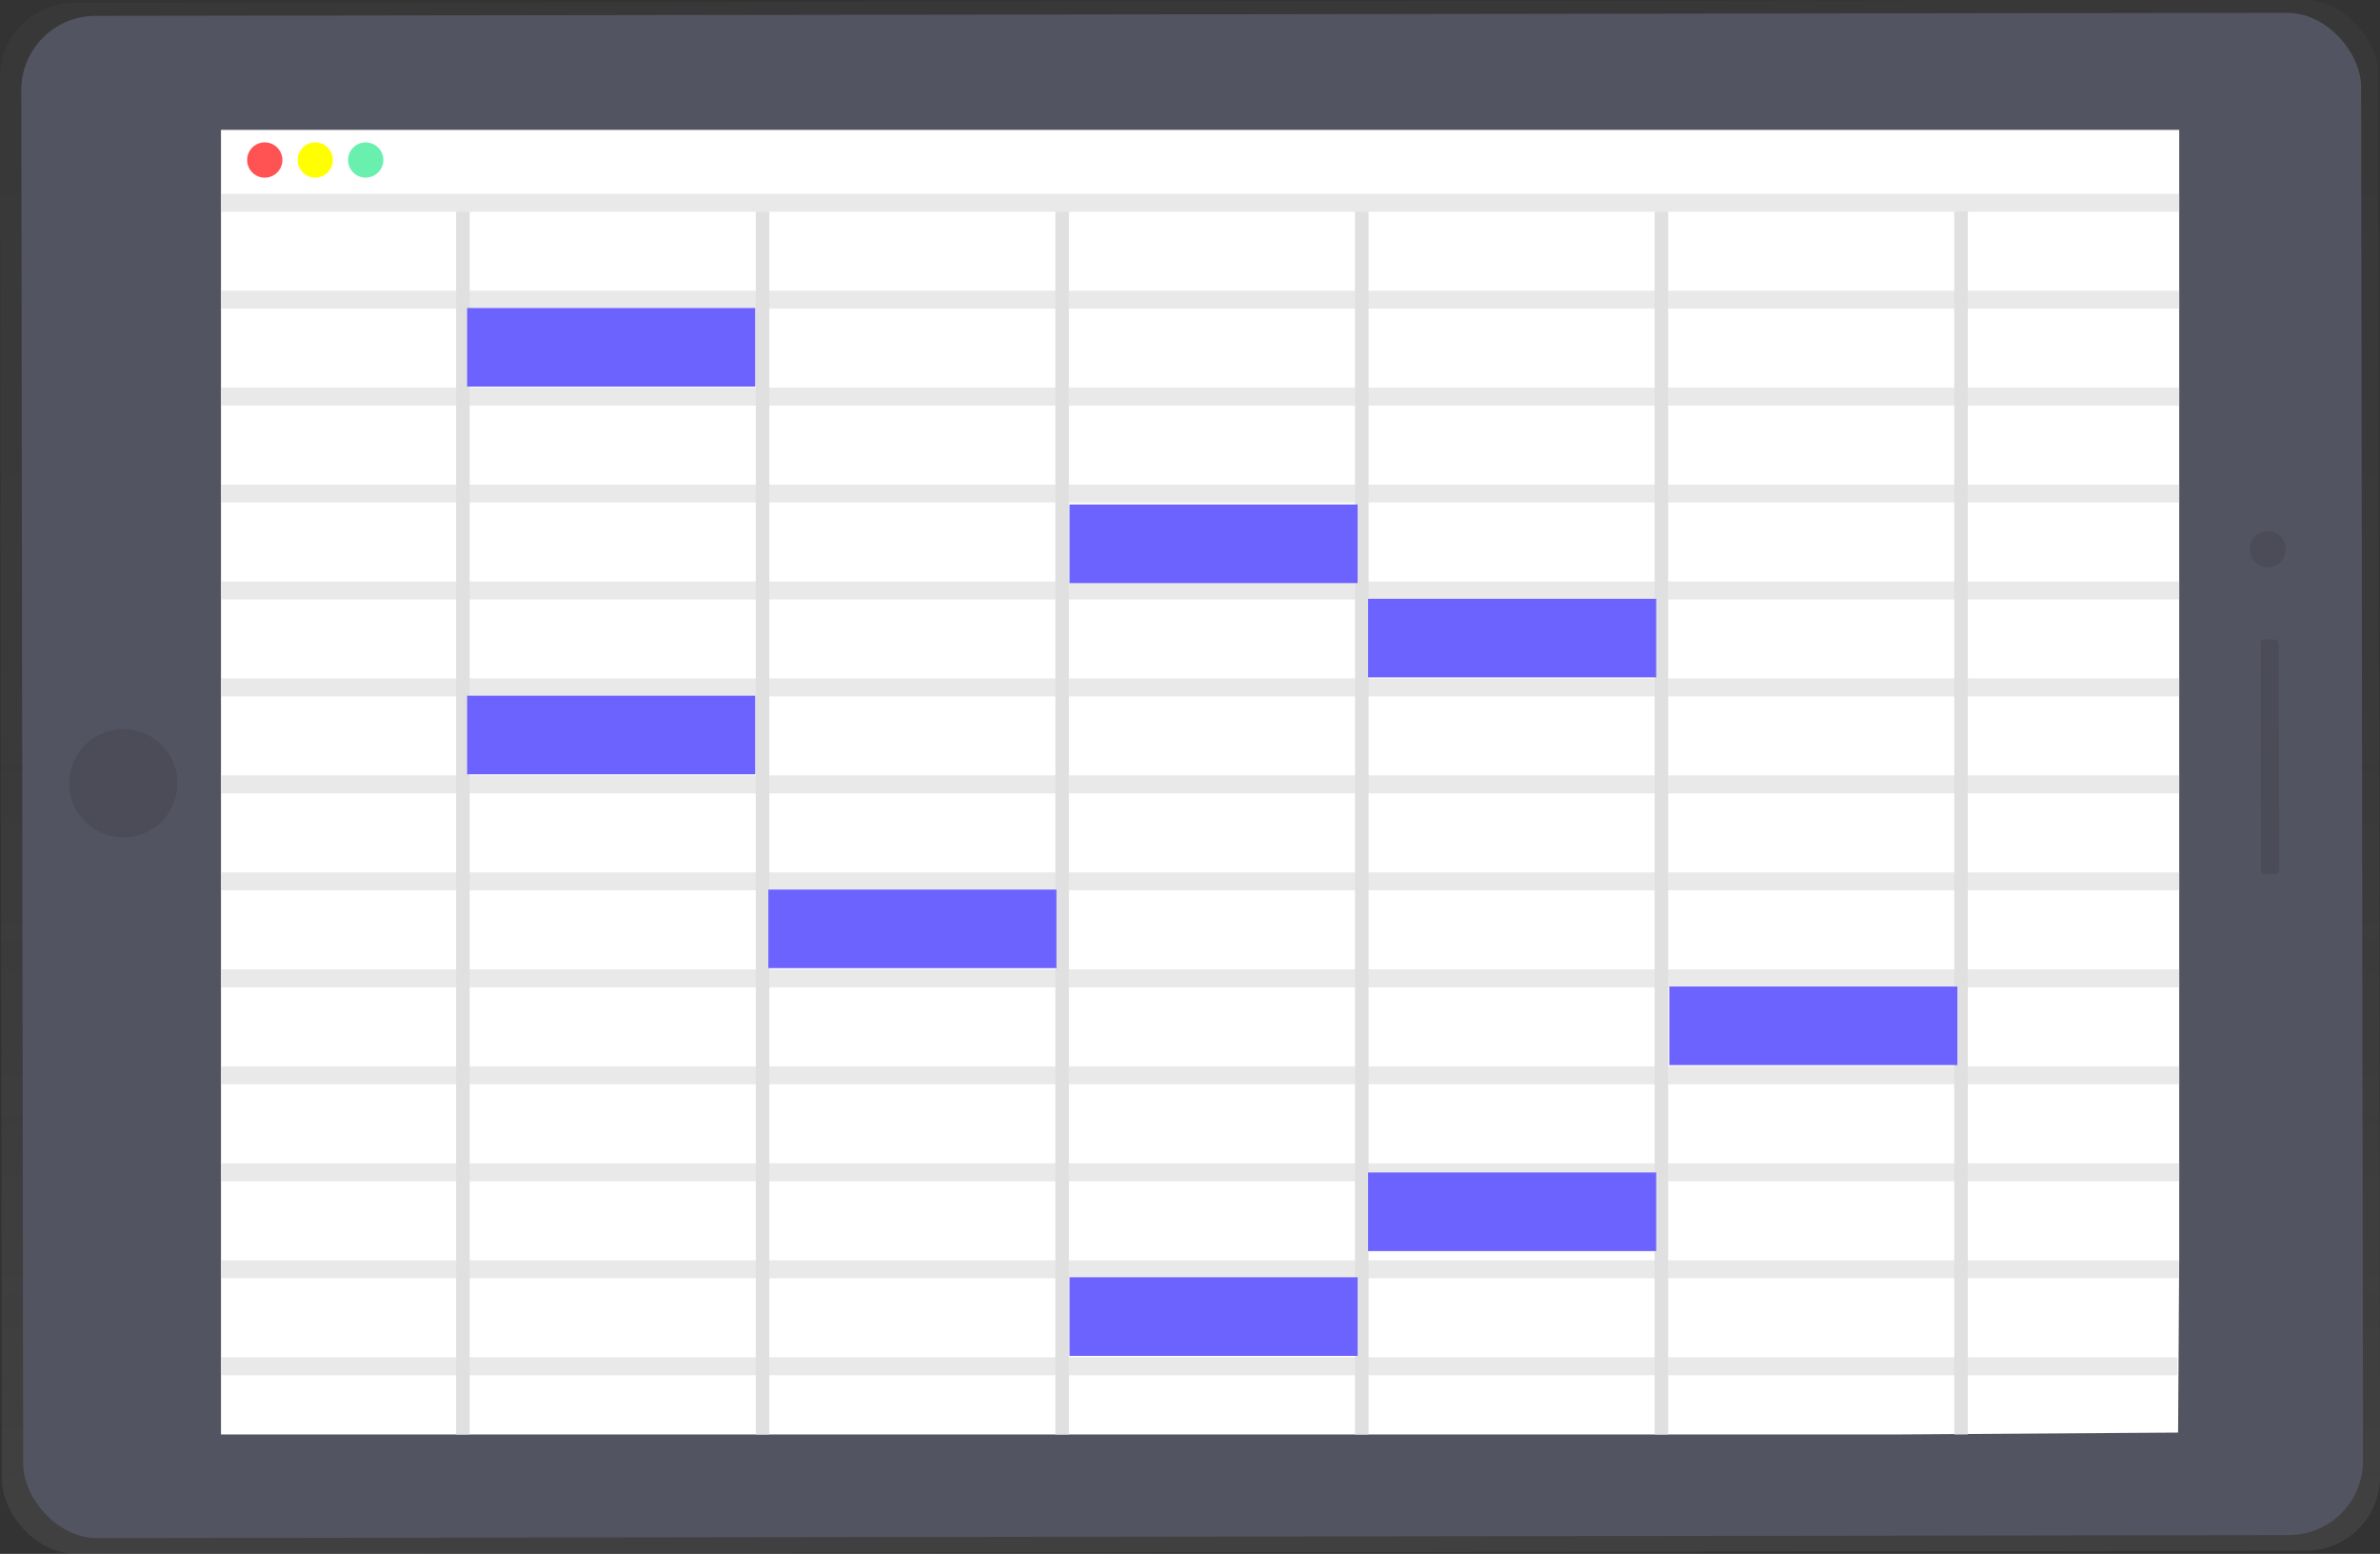 <svg xmlns="http://www.w3.org/2000/svg" xmlns:xlink="http://www.w3.org/1999/xlink" id="efc17a0a-3253-4ddc-ab04-f1266939853b" data-name="Layer 1" width="908.72" height="593.16" viewBox="0 0 908.72 593.16" class="injected-svg gridItem__media"><rect x="0" y="0" width="908.72" height="593.16" fill="#333333" stroke="none"/><defs><linearGradient id="9524657f-a5be-401f-9afa-21595579ad39-1485" x1="623.41" y1="835.81" x2="623.41" y2="62.24" gradientTransform="translate(1039.26 -172.82) rotate(90)" gradientUnits="userSpaceOnUse"><stop offset="0" stop-opacity="0.12"></stop><stop offset="0.55" stop-opacity="0.09"></stop><stop offset="1" stop-opacity="0.02"></stop></linearGradient><linearGradient id="48b6f8c1-7ad6-4b23-961c-36b9d10d8c20-1486" x1="600" y1="746.58" x2="600" y2="153.42" gradientTransform="translate(0.61 -0.81) rotate(0.08)" gradientUnits="userSpaceOnUse"><stop offset="0" stop-color="gray" stop-opacity="0.25"></stop><stop offset="0.54" stop-color="gray" stop-opacity="0.12"></stop><stop offset="1" stop-color="gray" stop-opacity="0.1"></stop></linearGradient></defs><title>spreadsheets</title><rect x="203.45" y="183.42" width="773.57" height="534.35" transform="translate(-146.25 -152.63) rotate(-0.08)" fill="url(#9524657f-a5be-401f-9afa-21595579ad39-1485)"></rect><g opacity="0.7"><rect x="146" y="153.99" width="908" height="592.01" rx="28.33" ry="28.33" transform="translate(-146.25 -152.61) rotate(-0.08)" fill="url(#48b6f8c1-7ad6-4b23-961c-36b9d10d8c20-1486)"></rect></g><rect x="154.11" y="158.92" width="893.37" height="581.1" rx="28.33" ry="28.33" transform="translate(-146.24 -152.61) rotate(-0.08)" fill="#535461"></rect><circle cx="192.71" cy="452.44" r="20.68" transform="translate(-146.25 -153.16) rotate(-0.08)" fill="#535461"></circle><g opacity="0.1"><circle cx="192.71" cy="452.44" r="20.68" transform="translate(-146.25 -153.16) rotate(-0.08)"></circle></g><circle cx="1011.51" cy="363.1" r="6.89" transform="translate(-146.13 -152.06) rotate(-0.08)" fill="#535461"></circle><rect x="1008.86" y="397.57" width="6.89" height="89.61" rx="1.43" ry="1.43" transform="translate(-146.24 -152.06) rotate(-0.08)" fill="#535461"></rect><g opacity="0.1"><rect x="1008.86" y="397.57" width="6.89" height="89.61" rx="1.43" ry="1.43" transform="translate(-146.24 -152.06) rotate(-0.08)"></rect></g><g opacity="0.1"><circle cx="1011.51" cy="363.1" r="6.89" transform="translate(-146.13 -152.06) rotate(-0.08)"></circle></g><polygon points="725 547.58 84.37 547.58 84.37 49.58 832.06 49.58 832.06 479.74 831.63 546.86 725 547.58" fill="#fff"></polygon><g opacity="0.7"><rect x="84.37" y="221.97" width="747.69" height="6.86" fill="#e0e0e0"></rect></g><g opacity="0.7"><rect x="84.37" y="184.97" width="747.69" height="6.86" fill="#e0e0e0"></rect></g><g opacity="0.7"><rect x="84.37" y="147.97" width="747.69" height="6.86" fill="#e0e0e0"></rect></g><g opacity="0.7"><rect x="84.37" y="110.97" width="747.69" height="6.86" fill="#e0e0e0"></rect></g><g opacity="0.7"><rect x="84.37" y="73.97" width="747.69" height="6.86" fill="#e0e0e0"></rect></g><g opacity="0.7"><rect x="84.37" y="258.98" width="747.69" height="6.86" fill="#e0e0e0"></rect></g><g opacity="0.7"><rect x="84.37" y="296" width="747.69" height="6.86" fill="#e0e0e0"></rect></g><g opacity="0.7"><rect x="84.37" y="333.02" width="747.69" height="6.86" fill="#e0e0e0"></rect></g><g opacity="0.7"><rect x="84.37" y="370.04" width="747.69" height="6.86" fill="#e0e0e0"></rect></g><g opacity="0.7"><rect x="84.37" y="407.05" width="747.69" height="6.86" fill="#e0e0e0"></rect></g><g opacity="0.7"><rect x="84.37" y="444.07" width="747.69" height="6.86" fill="#e0e0e0"></rect></g><g opacity="0.7"><rect x="84.36" y="481.09" width="747.57" height="6.86" fill="#e0e0e0"></rect></g><g opacity="0.7"><rect x="84.37" y="518.11" width="746.99" height="6.86" fill="#e0e0e0"></rect></g><rect x="174.16" y="80.8" width="5.18" height="466.78" fill="#e0e0e0"></rect><rect x="288.56" y="80.8" width="5.18" height="466.78" fill="#e0e0e0"></rect><rect x="402.96" y="80.8" width="5.18" height="466.78" fill="#e0e0e0"></rect><rect x="517.36" y="80.8" width="5.18" height="466.78" fill="#e0e0e0"></rect><rect x="631.76" y="80.8" width="5.18" height="466.78" fill="#e0e0e0"></rect><polygon points="751.34 547.58 746.16 547.58 746.16 80.8 751.34 80.58 751.34 547.58" fill="#e0e0e0"></polygon><circle cx="101.09" cy="61.08" r="6.73" fill="#ff5252"></circle><circle cx="120.36" cy="61.08" r="6.73" fill="#ff0"></circle><circle cx="139.63" cy="61.08" r="6.73" fill="#69f0ae"></circle><rect x="293.36" y="339.58" width="110" height="30" fill="#6c63ff"></rect><rect x="408.36" y="487.58" width="110" height="30" fill="#6c63ff"></rect><rect x="522.36" y="447.58" width="110" height="30" fill="#6c63ff"></rect><rect x="522.36" y="228.58" width="110" height="30" fill="#6c63ff"></rect><rect x="637.36" y="376.58" width="110" height="30" fill="#6c63ff"></rect><rect x="178.36" y="117.58" width="110" height="30" fill="#6c63ff"></rect><rect x="408.36" y="192.58" width="110" height="30" fill="#6c63ff"></rect><rect x="178.36" y="265.58" width="110" height="30" fill="#6c63ff"></rect></svg>